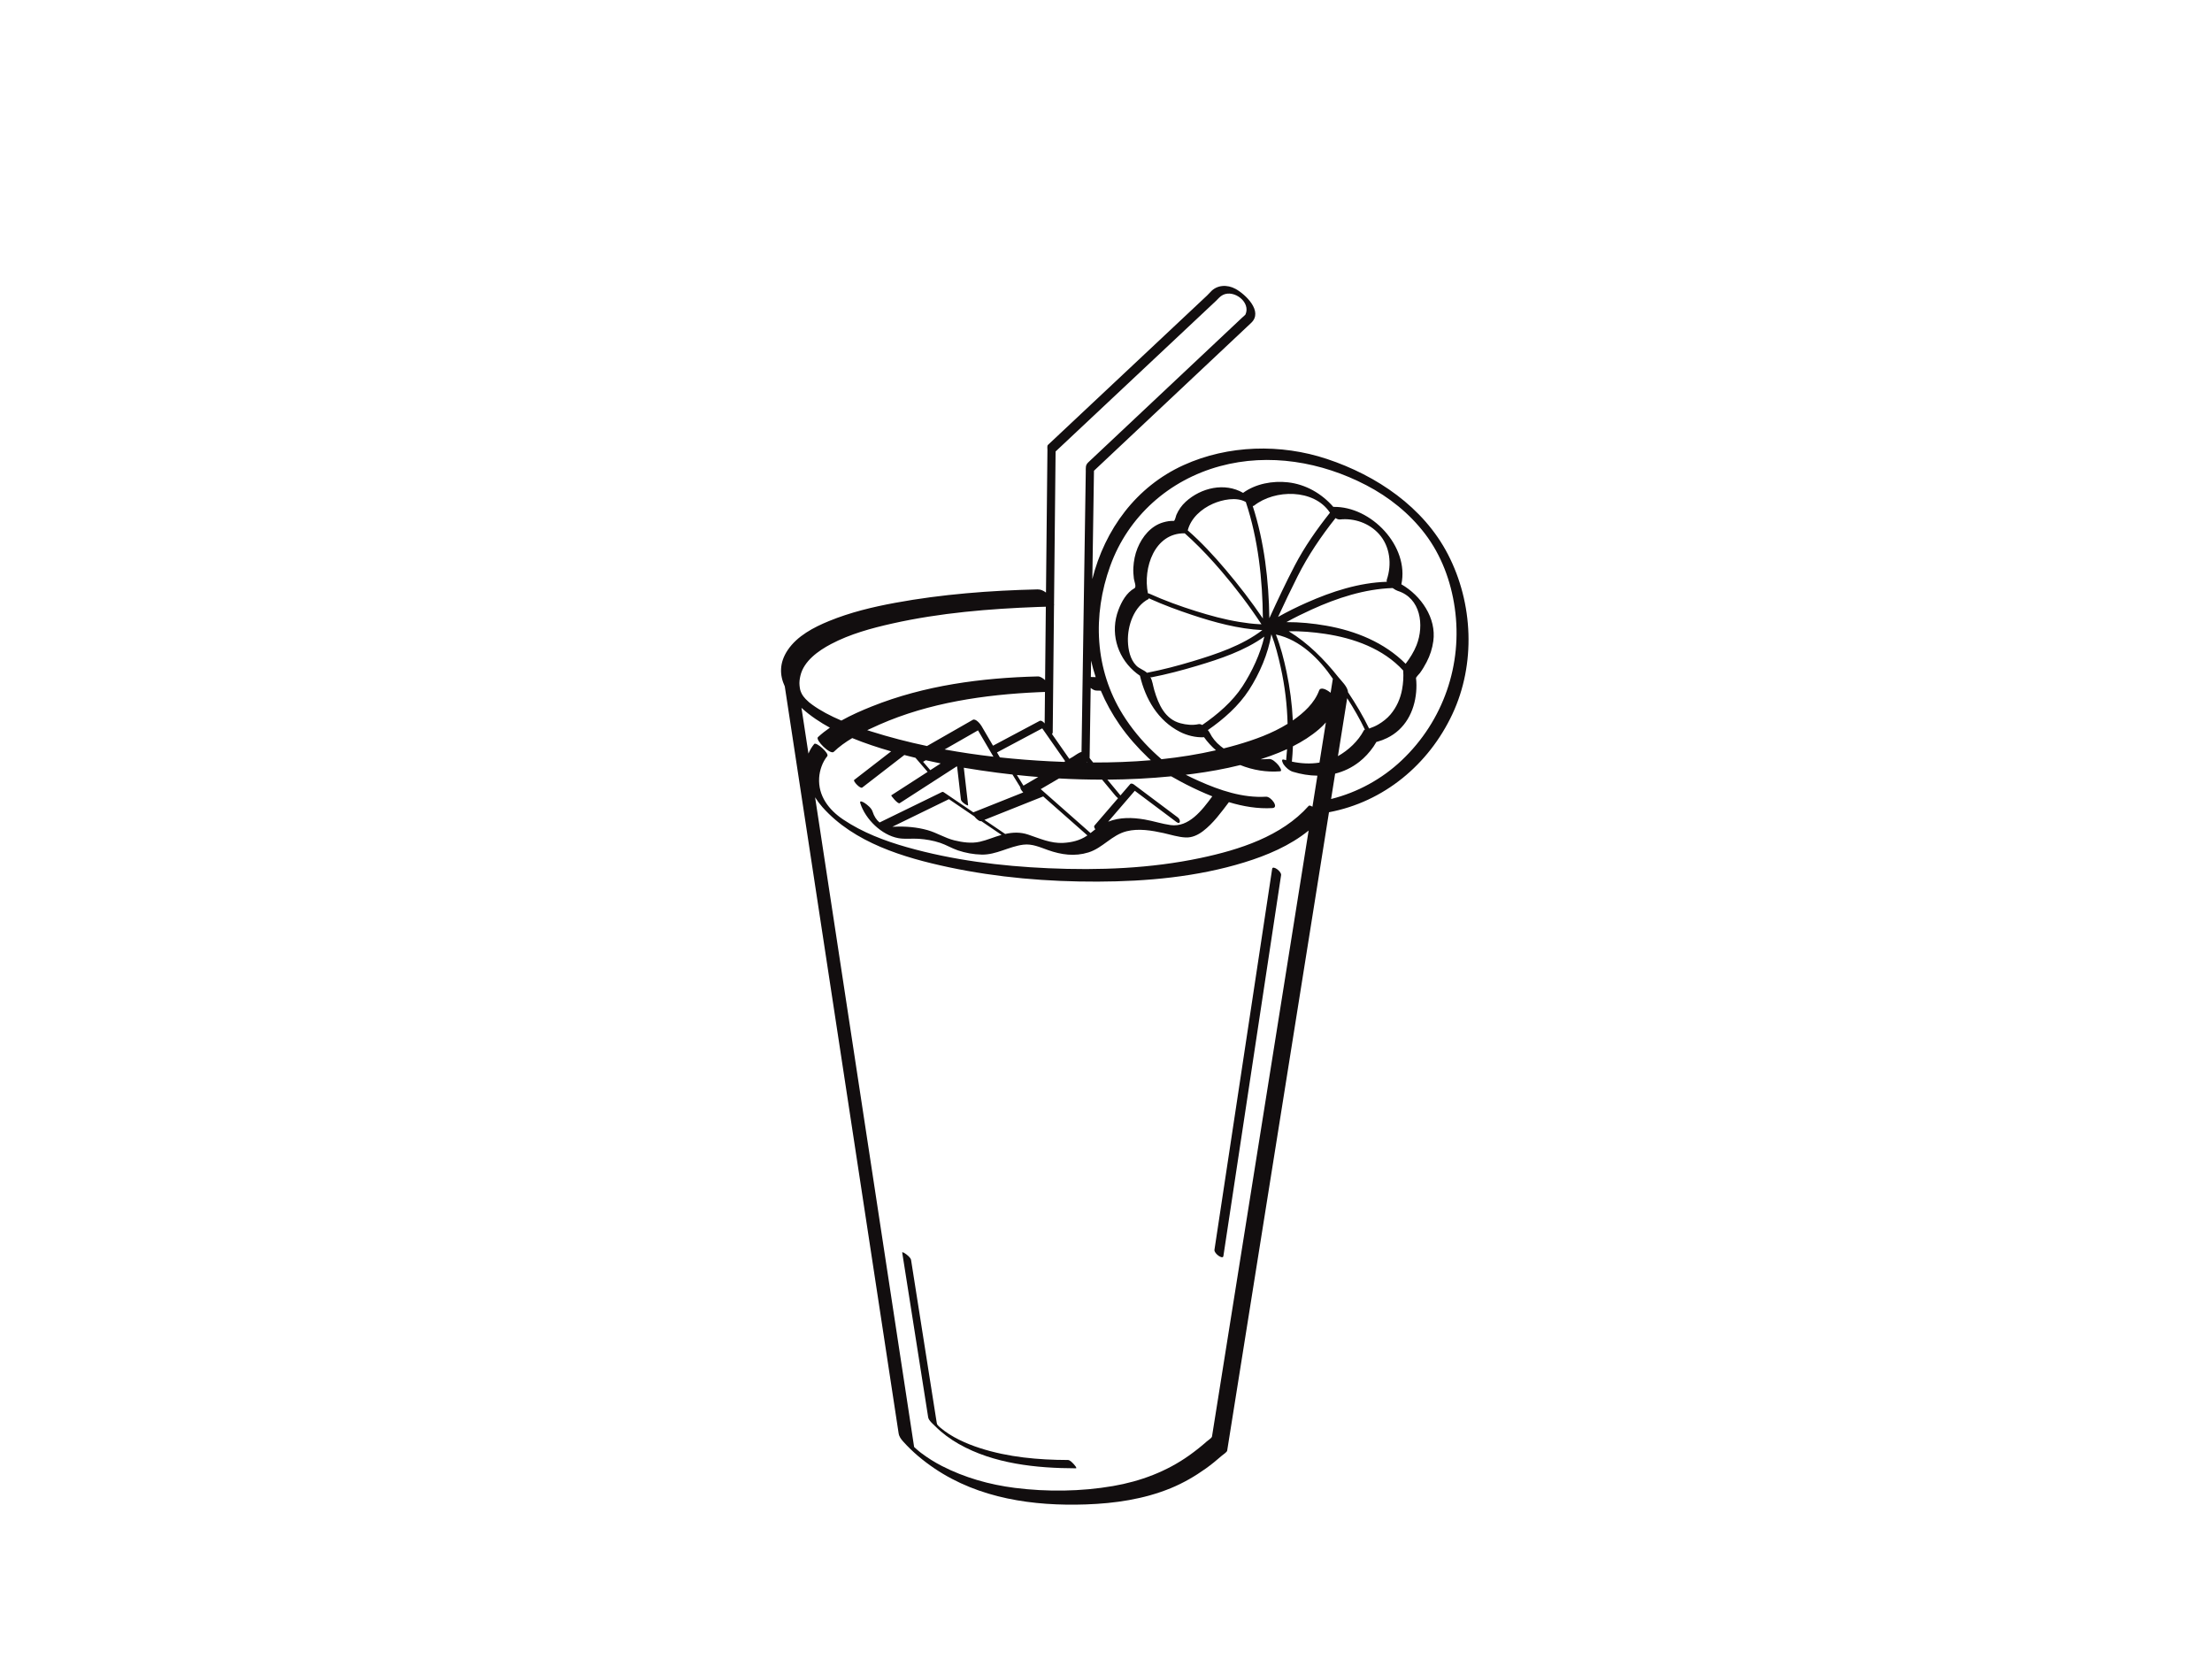 <?xml version="1.0" encoding="utf-8"?>
<!-- Generator: Adobe Illustrator 17.0.0, SVG Export Plug-In . SVG Version: 6.00 Build 0)  -->
<!DOCTYPE svg PUBLIC "-//W3C//DTD SVG 1.1//EN" "http://www.w3.org/Graphics/SVG/1.1/DTD/svg11.dtd">
<svg version="1.1" id="Layer_1" xmlns="http://www.w3.org/2000/svg" xmlns:xlink="http://www.w3.org/1999/xlink" x="0px" y="0px"
	 width="800px" height="600px" viewBox="0 0 800 600" enable-background="new 0 0 800 600" xml:space="preserve">
<g>
	<path fill="#120E0F" d="M523.684,200.517c-8.871-17.153-25.797-28.535-43.745-34.516c-16.718-5.571-35.755-5.096-51.865,2.211
		c-17.178,7.791-28.479,23.264-33.018,41.208c0.17-11.195,0.34-22.391,0.51-33.586c0.028-1.854,0.056-3.708,0.084-5.563
		c0.04-0.047,0.104-0.119,0.206-0.215c0.363-0.342,0.726-0.683,1.09-1.025c1.303-1.226,2.606-2.451,3.909-3.677
		c17.216-16.193,34.432-32.386,51.648-48.579c4.453-4.188-2.122-10.37-5.656-12.297c-3.004-1.638-6.744-1.501-9.083,1.147
		c-0.394,0.446-0.781,0.844-1.22,1.257c-7.825,7.347-15.649,14.694-23.474,22.041c-9.608,9.021-19.215,18.042-28.823,27.063
		c-1.758,1.651-3.516,3.301-5.274,4.952c-0.307,0.288-0.151,1.471-0.154,1.828c-0.014,1.372-0.028,2.745-0.042,4.117
		c-0.161,15.807-0.323,31.614-0.484,47.421c-0.895-0.681-1.927-1.167-3.033-1.141c-17.222,0.407-34.529,1.728-51.484,4.849
		c-8.134,1.497-16.274,3.451-23.943,6.594c-5.536,2.269-11.495,5.374-14.925,10.471c-3.113,4.626-2.981,9.103-1.082,13.161
		c1.506,9.883,3.013,19.766,4.519,29.649c3.854,25.284,7.708,50.569,11.561,75.853c4.393,28.825,8.787,57.65,13.18,86.476
		c3.273,21.472,6.545,42.943,9.818,64.414c0.697,4.574,1.394,9.147,2.091,13.72c0.189,1.241,0.849,2.103,1.691,3.042
		c3.321,3.705,7.172,6.906,11.289,9.689c16.101,10.885,35.78,13.685,54.832,13.011c10.409-0.368,20.869-1.879,30.555-5.845
		c4.524-1.852,8.776-4.307,12.749-7.146c2.015-1.44,3.933-3.013,5.794-4.646c0.422-0.37,1.83-1.259,1.919-1.815
		c1.865-11.692,3.729-23.383,5.594-35.075c4.085-25.617,8.171-51.233,12.256-76.85c4.581-28.726,9.162-57.452,13.744-86.178
		c1.743-10.927,3.485-21.854,5.228-32.781c19.844-3.727,36.076-17.245,44.623-35.468
		C533.75,240.204,532.818,218.179,523.684,200.517z M424.307,281.166c3.091,1.774,6.264,3.395,9.51,4.866
		c1.512,0.686,3.058,1.349,4.63,1.971c-3.735,5.083-8.52,11.305-15.082,10.397c-3.157-0.437-6.237-1.473-9.383-2.014
		c-4.498-0.774-8.968-0.865-13.193,0.782c3.208-3.724,6.416-7.448,9.624-11.172c5.017,3.761,10.035,7.522,15.052,11.283
		c1.525,1.143,1.616-0.809,0.501-1.644c-5.304-3.976-10.608-7.952-15.912-11.927c-0.298-0.224-0.975-0.51-1.289-0.146
		c-1.179,1.368-2.357,2.737-3.536,4.105c-0.032-0.039-0.058-0.071-0.071-0.086c-1.555-1.869-3.108-3.74-4.66-5.611
		c7.716-0.054,15.425-0.445,23.09-1.199C423.836,280.904,424.079,281.036,424.307,281.166z M343.196,289.03
		c3.066,2.082,6.133,4.164,9.199,6.246c0.716,0.94,1.918,1.926,2.494,1.696c0.001,0,0.002-0.001,0.002-0.001
		c2.443,1.659,4.886,3.318,7.329,4.977c-2.655,0.726-5.193,1.893-7.877,2.488c-3.004,0.667-6.241,0.213-9.184-0.509
		c-3.415-0.839-6.348-2.758-9.694-3.698c-3.885-1.091-7.971-1.424-11.987-1.237c-0.248,0.012-0.489,0.014-0.727,0.01
		C329.567,295.678,336.382,292.354,343.196,289.03z M363.544,301.618c-2.504-1.7-5.008-3.4-7.511-5.101
		c7.086-2.826,14.171-5.651,21.257-8.477c5.324,4.698,10.648,9.396,15.972,14.094c-0.071,0.05-0.14,0.103-0.212,0.152
		c-2.51,1.714-5.557,2.406-8.549,2.563c-4.491,0.236-8.497-1.614-12.65-3.004C369.019,300.897,366.35,300.993,363.544,301.618z
		 M336.452,278.537c-0.874-1.014-1.748-2.027-2.622-3.041c0.031-0.012,0.066-0.015,0.096-0.032c0.3-0.172,0.6-0.343,0.901-0.515
		c1.792,0.405,3.587,0.797,5.388,1.161C338.961,276.919,337.706,277.728,336.452,278.537z M394.608,238.929
		c0.456,2.01,1.01,3.998,1.661,5.96c-0.584-0.015-1.167-0.03-1.751-0.045C394.548,242.872,394.578,240.901,394.608,238.929z
		 M394.071,274.237C394.071,274.237,394.071,274.236,394.071,274.237c0.003,0.004,0.004,0.007,0.007,0.012
		C394.077,274.245,394.074,274.241,394.071,274.237z M393.061,275.692c0.021-0.012,0.051-0.028,0.083-0.045
		c0.029,0.036,0.057,0.072,0.086,0.108c-0.091-0.001-0.183-0.002-0.274-0.003C392.992,275.733,393.026,275.712,393.061,275.692z
		 M396.147,299.91c-0.582,0.455-1.157,0.921-1.741,1.376c-5.868-5.178-11.736-10.356-17.605-15.534
		c-0.09-0.079-0.233-0.212-0.402-0.358c2.165-1.266,4.329-2.533,6.496-3.797c0.035-0.02,0.069-0.04,0.104-0.061
		c5.191,0.289,10.393,0.431,15.593,0.432c1.599,1.928,3.198,3.855,4.8,5.781c0.217,0.261,0.566,0.629,0.96,0.936
		c-2.829,3.284-5.659,6.569-8.488,9.854C395.553,298.9,395.757,299.456,396.147,299.91z M384.845,275.559
		c-1.748-0.064-3.491-0.139-5.226-0.228c-5.982-0.306-11.993-0.771-17.997-1.412c-0.349-0.596-0.698-1.192-1.047-1.787
		c5.456-2.904,10.911-5.808,16.367-8.711c2.77,3.967,5.539,7.935,8.309,11.902C385.116,275.401,384.98,275.481,384.845,275.559z
		 M341.632,271.055c4.025-2.303,8.051-4.605,12.076-6.908c1.859,3.173,3.718,6.347,5.577,9.52
		C353.377,272.989,347.483,272.124,341.632,271.055z M377.714,261.535c-0.282-0.404-1.166-1.109-1.716-0.816
		c-5.618,2.99-11.236,5.98-16.854,8.971c-1.396-2.383-2.792-4.766-4.188-7.149c-0.418-0.714-2.102-2.793-3.125-2.208
		c-5.522,3.159-11.043,6.318-16.565,9.476c-6.836-1.44-13.592-3.182-20.213-5.279c-0.47-0.149-0.943-0.301-1.419-0.457
		c1.499-0.719,2.996-1.391,4.452-2.032c17.952-7.904,37.971-10.823,57.423-11.698c0.806-0.036,1.612-0.066,2.419-0.092
		c-0.039,3.808-0.078,7.615-0.117,11.422C377.778,261.627,377.746,261.581,377.714,261.535z M375.488,281.015
		c-1.781,1.041-3.562,2.08-5.342,3.122c-0.767-1.242-1.535-2.485-2.302-3.727c-0.023-0.038-0.049-0.082-0.073-0.122
		C370.338,280.563,372.911,280.806,375.488,281.015z M395.367,275.768c-0.292-0.355-0.585-0.71-0.876-1.067
		c-0.075-0.092-0.277-0.376-0.418-0.567c0.128-8.447,0.257-16.893,0.385-25.34c0.644,0.523,1.357,0.944,2.035,0.961
		c0.543,0.014,1.085,0.028,1.628,0.042c1.811,4.278,4.083,8.403,6.794,12.314c3.004,4.334,6.537,8.31,10.346,11.949
		c0.314,0.3,0.637,0.591,0.956,0.885C409.282,275.543,402.305,275.784,395.367,275.768z M381.726,167.305
		c0.012-1.197,0.024-2.395,0.037-3.592c0.001-0.143,0.003-0.286,0.004-0.428c0.005-0.004,0.009-0.007,0.014-0.012
		c2.262-2.124,4.524-4.248,6.786-6.372c17.071-16.029,34.142-32.057,51.213-48.086c0.827-0.777,1.433-1.622,2.499-2.152
		c4.074-2.026,10.18,2.671,8.151,7.1c-0.074,0.162-0.923,0.856-1.2,1.116c-1.244,1.17-2.488,2.34-3.732,3.51
		c-9.565,8.997-19.13,17.994-28.695,26.991c-7.729,7.27-15.458,14.54-23.188,21.81c-1.105,1.039-0.906,1.884-0.929,3.383
		c-0.059,3.88-0.118,7.76-0.177,11.64c-0.318,20.911-0.635,41.822-0.953,62.732c-0.02,0.063-0.022,0.139-0.003,0.228
		c-0.084,5.518-0.168,11.036-0.251,16.554c-0.052,3.409-0.103,6.818-0.155,10.227c-1.065,0.243-2.243,1.248-3.164,1.78
		c-0.416,0.241-0.83,0.484-1.246,0.725c-2.095-3.001-4.19-6.002-6.286-9.003c0.17-0.091,0.276-0.282,0.279-0.603
		c0.156-15.295,0.312-30.589,0.468-45.884c0.053-0.16,0.05-0.357,0.006-0.578c0.058-5.701,0.116-11.402,0.175-17.104
		C381.494,189.959,381.61,178.632,381.726,167.305z M289.477,244.375c1.248-5.334,6.515-9.037,11.066-11.44
		c6.923-3.657,14.668-5.754,22.269-7.454c17.18-3.841,34.937-5.309,52.498-5.964c0.977-0.036,1.954-0.059,2.931-0.088
		c-0.085,8.281-0.169,16.562-0.253,24.844c-0.006,0.567-0.012,1.134-0.017,1.701c-0.81-0.719-1.756-1.357-2.617-1.336
		c-20.364,0.505-41.03,3.245-60.047,10.854c-3.646,1.459-7.441,3.114-11.017,5.113c-3.867-1.65-7.541-3.553-10.558-5.758
		c-0.309-0.226-0.611-0.461-0.912-0.697c-0.055-0.043-0.098-0.077-0.138-0.107c-0.038-0.033-0.082-0.072-0.136-0.119
		c-0.186-0.161-1.035-0.992-1.161-1.095c-0.28-0.33-0.728-0.877-0.775-0.912c-0.126-0.18-0.251-0.359-0.371-0.543
		c-0.059-0.093-0.115-0.188-0.172-0.282c-0.02-0.04-0.055-0.109-0.111-0.215c-0.521-1.024-0.634-1.537-0.79-2.954
		C289.034,246.747,289.209,245.522,289.477,244.375z M289.862,256.002c3.187,2.918,6.941,5.369,10.277,7.171
		c-1.496,1.03-2.919,2.141-4.233,3.348c-0.032,0.03-0.064,0.059-0.095,0.09c-1.038,1.005,4.524,6.463,5.705,5.32
		c1.967-1.905,4.269-3.543,6.709-4.992c4.584,1.877,9.3,3.43,14.065,4.8c-4.459,3.449-8.919,6.898-13.378,10.347
		c-0.486,0.376,2.196,3.315,2.938,2.74c5.073-3.924,10.147-7.848,15.22-11.772c0.403,0.106,0.806,0.213,1.209,0.317
		c0.935,0.242,1.874,0.47,2.813,0.699c1.464,1.698,2.928,3.395,4.391,5.093c-4.384,2.829-8.769,5.657-13.154,8.486
		c-0.144,0.093,2.39,3.259,3.043,2.838c6.866-4.429,13.732-8.859,20.598-13.288c0.062,0.011,0.123,0.022,0.184,0.033
		c0.458,3.983,0.917,7.966,1.375,11.95c0.112,0.978,2.661,2.498,2.606,2.02c-0.516-4.49-1.033-8.98-1.55-13.47
		c-0.003-0.024-0.013-0.049-0.019-0.074c4.053,0.685,8.12,1.283,12.192,1.811c1.802,0.233,3.608,0.446,5.416,0.649
		c0.963,1.56,1.927,3.119,2.89,4.679c-0.184,0.232,0.311,1.06,1.002,1.8c-6.015,2.399-12.03,4.797-18.045,7.196
		c-0.001,0-0.001,0.001-0.001,0.001c-3.451-2.344-6.902-4.687-10.353-7.03c-0.215-0.146-0.628-0.489-0.917-0.348
		c-7.548,3.682-15.095,7.364-22.643,11.046c-1.147-0.93-1.996-2.265-2.546-3.983c-0.393-1.227-1.841-2.382-2.857-3.068
		c-0.437-0.295-1.965-1.155-1.571,0.077c1.866,5.83,7.705,11.521,13.741,12.635c2.416,0.446,4.914,0.067,7.36,0.234
		c2.635,0.179,5.309,0.638,7.817,1.479c2.168,0.727,4.18,1.969,6.371,2.71c2.77,0.936,5.707,1.465,8.628,1.53
		c5.222,0.117,9.913-2.952,15.056-3.59c3.177-0.394,5.997,0.926,8.922,1.958c4.805,1.695,9.647,2.386,14.607,0.849
		c5.194-1.609,8.431-6.306,13.815-7.66c4.341-1.092,9.076-0.287,13.372,0.658c2.63,0.579,5.259,1.46,7.965,1.589
		c2.356,0.112,4.479-0.909,6.313-2.304c3.685-2.805,6.566-6.8,9.347-10.467c5.129,1.548,10.44,2.463,15.733,2.141
		c2.521-0.153-0.52-4.218-2.299-4.11c-8.416,0.511-16.715-2.302-24.301-5.689c-1.593-0.711-3.181-1.46-4.749-2.253
		c0.918-0.111,1.836-0.217,2.752-0.339c5.697-0.757,11.384-1.771,16.971-3.167c4.573,1.842,9.561,2.651,14.369,2.262
		c1.132-0.092-0.524-2.169-0.72-2.389c-0.715-0.799-2.059-2.165-3.263-2.068c-1.009,0.082-2.022,0.115-3.031,0.104
		c1.222-0.393,2.437-0.806,3.644-1.245c1.993-0.724,3.983-1.526,5.933-2.421c-0.087,1.339-0.201,2.676-0.341,4.01
		c-0.247-0.069-0.494-0.136-0.739-0.21c-1.348-0.408-0.44,1.367-0.142,1.776c0.808,1.111,1.999,2.208,3.338,2.613
		c2.933,0.887,5.915,1.38,8.852,1.409c-0.597,3.742-1.194,7.484-1.79,11.226c-0.626-0.379-1.149-0.542-1.362-0.302
		c-9.799,11.032-25.167,15.896-39.15,18.853c-18.011,3.809-36.698,4.512-55.044,3.7c-17.192-0.761-34.569-2.914-51.155-7.623
		c-8.041-2.283-16.01-5.315-22.985-9.99c-5.221-3.499-9.126-8.564-8.712-15.11c0.172-2.716,1.193-5.687,2.944-7.814
		c0.824-1.001-4.034-5.25-4.727-4.408c-0.911,1.107-1.598,2.274-2.088,3.479c-0.672-4.407-1.343-8.814-2.015-13.221
		C290.198,258.213,290.03,257.108,289.862,256.002z M441.504,269.902c-1.802-1.443-3.094-3.089-3.951-4.813
		c-0.138-0.279-0.39-0.653-0.708-1.047c5.674-3.916,11.156-8.761,14.879-14.515c3.783-5.846,6.929-13.105,8.083-20.138
		c1.464,3.866,2.49,7.936,3.381,11.947c1.493,6.72,2.326,13.581,2.485,20.457c-5.581,3.458-11.911,5.735-18.175,7.553
		c-1.64,0.476-3.292,0.917-4.952,1.332C442.194,270.431,441.845,270.175,441.504,269.902z M507.483,242.497
		c0.17,2.275,0.01,4.574-0.395,6.816c-0.607,3.363-2.007,6.494-4.217,9.107c-1.23,1.454-2.756,2.622-4.387,3.588
		c-1.013,0.6-2.103,1.042-3.21,1.435c-0.033,0.012-0.074,0.024-0.119,0.036c-2.199-4.555-4.824-8.93-7.629-13.14
		c-0.064-1.925-2.471-4.149-3.525-5.478c-5-6.313-10.965-12.327-17.911-16.559c4.384-0.086,8.819,0.294,13.105,0.932
		c10.41,1.551,21.062,5.346,28.287,13.258C507.483,242.493,507.483,242.495,507.483,242.497z M467.229,275.453
		c0.176-1.845,0.296-3.693,0.372-5.542c3.375-1.704,6.586-3.727,9.434-6.176c0.886-0.761,1.714-1.582,2.486-2.449
		c-0.772,4.838-1.543,9.677-2.315,14.516C473.924,276.348,470.524,276.154,467.229,275.453z M461.54,229.507
		c8.684,1.861,15.645,8.834,20.503,15.972c-0.269,1.688-0.539,3.376-0.808,5.065c-1.673-1.366-3.665-2.149-4.155-0.82
		c-1.683,4.56-5.54,8.069-9.434,10.78c-0.025,0.017-0.05,0.033-0.075,0.05c-0.283-5.907-1.052-11.79-2.279-17.593
		c-0.957-4.527-2.139-9.145-3.848-13.479C461.476,229.49,461.507,229.5,461.54,229.507z M485.475,263.477
		c0.583-3.657,1.166-7.313,1.75-10.97c2.37,3.694,4.624,7.593,6.411,11.358c-0.181,0.075-0.32,0.162-0.376,0.268
		c-2.045,3.913-5.575,7.183-9.379,9.338C484.412,270.14,484.943,266.809,485.475,263.477z M508.368,240.07
		c-7.677-7.717-18.073-11.922-28.761-13.79c-4.673-0.817-9.546-1.314-14.362-1.279c2.986-1.656,6.066-3.157,9.157-4.564
		c9.171-4.177,19.118-7.425,29.259-7.763c0.725,0.515,1.449,0.904,1.845,1.029c8.331,2.613,9.655,12.416,6.809,19.633
		C511.357,235.764,509.939,237.989,508.368,240.07z M501.545,209.676c-0.078,0.229-0.052,0.478,0.036,0.734
		c-10.07,0.314-19.88,3.5-29.026,7.558c-3.498,1.552-6.977,3.257-10.329,5.158c2.29-4.952,4.641-9.877,7.092-14.749
		c3.776-7.506,8.483-14.427,13.693-21.005c0.528,0.34,1.078,0.555,1.581,0.502c5.217-0.551,10.598,1.319,14.13,5.247
		C502.758,197.61,503.433,204.127,501.545,209.676z M480.86,185.227c0.043,0.063,0.091,0.13,0.142,0.2
		c-4.764,6.005-9.191,12.31-12.74,19.111c-3.259,6.246-6.246,12.642-9.186,19.046c-0.197-13.627-1.825-27.625-6.018-40.589
		c0.189,0.012,0.364-0.024,0.509-0.138C461.1,176.909,475.142,176.819,480.86,185.227z M450.572,181.573
		c4.452,13.408,6.05,27.992,6.162,42.106c-4.162-6.128-8.702-12.027-13.482-17.665c-4.219-4.976-8.732-9.896-13.692-14.198
		c1.161-4.479,4.964-7.792,9.096-9.622C441.919,180.749,447.202,179.575,450.572,181.573z M428.478,192.883
		c0.845,0.751,1.679,1.514,2.501,2.289c3.791,3.575,7.337,7.402,10.726,11.358c5.212,6.083,10.102,12.537,14.514,19.236
		c-0.351-0.009-0.646-0.01-0.753-0.015c-2.462-0.115-4.912-0.441-7.342-0.837c-5.285-0.862-10.483-2.285-15.587-3.884
		c-5.703-1.786-11.377-3.843-16.828-6.303c-0.234-0.106-0.412-0.149-0.55-0.152C413.297,205.37,417.58,192.687,428.478,192.883z
		 M415.44,216.612c0.061-0.096,0.093-0.195,0.104-0.297c0.12,0.109,0.245,0.199,0.371,0.256c4.927,2.224,10.033,4.1,15.158,5.807
		c8.174,2.723,16.802,5.069,25.471,5.516c-7.294,5.574-16.528,8.644-25.204,11.263c-5.399,1.63-10.895,3.065-16.433,4.145
		c-0.024,0.005-0.038,0.02-0.046,0.041c-1.193-1.082-2.833-1.505-3.953-2.66c-2.18-2.249-2.881-5.708-2.981-8.727
		C407.739,226.303,410.103,219.329,415.44,216.612z M416.444,244.963c5.541-1.081,11.027-2.531,16.433-4.145
		c8.339-2.49,17.226-5.445,24.392-10.588c-1.474,6.348-4.466,12.665-7.877,17.938c-3.595,5.556-9.088,10.257-14.594,14.038
		c-0.464-0.259-0.924-0.396-1.325-0.306c-2.138,0.481-4.465,0.231-6.555-0.326c-5.526-1.472-7.894-6.666-9.444-11.924
		c-0.503-1.706-0.648-3.361-1.435-4.808C416.19,244.934,416.331,244.985,416.444,244.963z M451.074,439.659
		c-3.445,21.599-6.889,43.198-10.334,64.798c-0.751,4.713-1.503,9.425-2.255,14.138c-0.05,0.315-0.1,0.63-0.151,0.946
		c-0.084,0.527-1.513,1.439-1.917,1.799c-1.999,1.781-4.105,3.44-6.283,4.996c-8.215,5.869-17.688,9.404-27.596,11.111
		c-11.578,1.994-23.822,2.141-35.464,0.672c-9.189-1.159-18.219-3.706-26.469-7.947c-2.649-1.362-5.029-2.87-7.274-4.547
		c-0.151-0.113-0.3-0.229-0.45-0.344c-0.062-0.051-0.369-0.291-0.431-0.342c-0.294-0.239-0.581-0.486-0.868-0.732
		c-0.161-0.146-0.585-0.522-0.708-0.637c-0.086-0.081-0.147-0.137-0.196-0.182c-0.021-0.021-0.05-0.051-0.077-0.078
		c-0.008-0.051-0.015-0.102-0.023-0.152c-2.048-13.434-4.095-26.868-6.143-40.302c-4.024-26.399-8.047-52.797-12.071-79.196
		c-4.339-28.469-8.678-56.937-13.017-85.406c-1.519-9.966-3.038-19.933-4.557-29.899c0.799,1.278,1.701,2.48,2.67,3.571
		c11.429,12.868,29.35,18.254,45.649,21.719c17.649,3.752,35.832,5.273,53.858,5.21c17.795-0.062,35.964-1.703,53.037-6.954
		c8.203-2.523,16.552-6.043,23.282-11.525c-2.809,17.61-5.617,35.221-8.425,52.831C460.266,382.022,455.67,410.84,451.074,439.659z
		 M506.945,274.99c-7.139,6.761-16.009,11.612-25.536,13.981c0.488-3.058,0.975-6.117,1.463-9.175
		c3.091-0.768,6.048-2.158,8.747-4.272c1.984-1.554,3.709-3.455,5.138-5.526c0.334-0.483,0.646-0.983,0.932-1.496
		c0.152-0.274,0.043-0.143,0.438-0.25c1.191-0.322,2.361-0.772,3.471-1.309c6.571-3.179,9.937-9.557,10.573-16.63
		c0.15-1.671,0.153-3.382-0.048-5.049c-0.041-0.34,1.193-1.552,1.43-1.878c0.907-1.245,1.687-2.576,2.403-3.939
		c1.238-2.356,2.061-4.938,2.423-7.57c1.149-8.333-4.379-16.415-11.553-20.559c2.934-13.716-10.853-28.273-24.613-27.999
		c-4.206-4.82-9.956-8.153-16.402-8.88c-5.504-0.621-11.673,0.495-16.226,3.813c-6.622-3.838-15.153-1.907-20.764,3.214
		c-1.458,1.33-2.595,2.971-3.376,4.777c-0.201,0.463-0.492,2.188-0.959,2.161c-1.264-0.072-2.524,0.154-3.735,0.496
		c-4.505,1.272-7.656,5.186-9.357,9.36c-0.914,2.243-1.363,4.617-1.501,7.027c-0.076,1.334,0.029,2.672,0.191,3.995
		c0.107,0.871,1.02,3.002,0.217,3.455c-2.925,1.646-4.672,4.857-5.816,7.883c-2.966,7.842-0.662,16.446,5.519,21.992
		c0.722,0.647,1.484,1.236,2.28,1.777c1.997,8.451,6.487,16.212,14.468,20.298c2.53,1.295,5.734,2.106,8.713,1.941
		c1.244,1.74,2.694,3.316,4.302,4.717c-6.463,1.48-13.052,2.53-19.696,3.233c-1.037-0.91-2.063-1.831-3.061-2.784
		c-4.16-3.974-7.863-8.445-10.94-13.39c-10.155-16.319-11.005-35.833-4.539-53.721c6.509-18.006,21.29-31.084,39.658-36.081
		c17.85-4.856,36.727-1.557,52.941,6.876c8.234,4.283,15.601,10.173,21.239,17.567c5.926,7.772,9.382,17.154,10.763,26.777
		C529.072,240.302,521.985,260.748,506.945,274.99z"/>
	<path fill="#120E0F" d="M386.254,528.028c-10.717-0.028-21.598-0.994-31.845-4.303c-5.046-1.63-10.339-4.007-14.264-7.348
		c-0.574-0.489-0.767-0.658-1.212-1.207c-0.019-0.084-0.106-0.319-0.148-0.58c-0.68-4.319-1.361-8.638-2.042-12.957
		c-2.414-15.316-4.827-30.632-7.241-45.947c-0.122-0.775-1.165-1.581-1.716-2.038c-0.068-0.056-1.571-1.175-1.483-0.612
		c3.129,19.856,6.258,39.712,9.387,59.568c0.179,1.137,1.808,2.479,2.54,3.212c2.524,2.527,5.418,4.645,8.519,6.409
		c12.659,7.202,28.088,8.772,42.37,8.81c0.576,0.002-0.636-1.354-0.714-1.436C387.954,529.123,386.995,528.03,386.254,528.028z"/>
	<path fill="#120E0F" d="M460.098,314.208c-2.726,17.995-5.451,35.99-8.177,53.985c-3.833,25.307-7.667,50.615-11.5,75.922
		c-0.398,2.627-0.796,5.255-1.194,7.882c-0.204,1.346,3.022,3.644,3.227,2.294c2.726-17.995,5.451-35.99,8.177-53.985
		c3.833-25.307,7.667-50.615,11.5-75.922c0.398-2.627,0.796-5.254,1.194-7.882C463.529,315.156,460.302,312.858,460.098,314.208z"/>
</g>
</svg>
